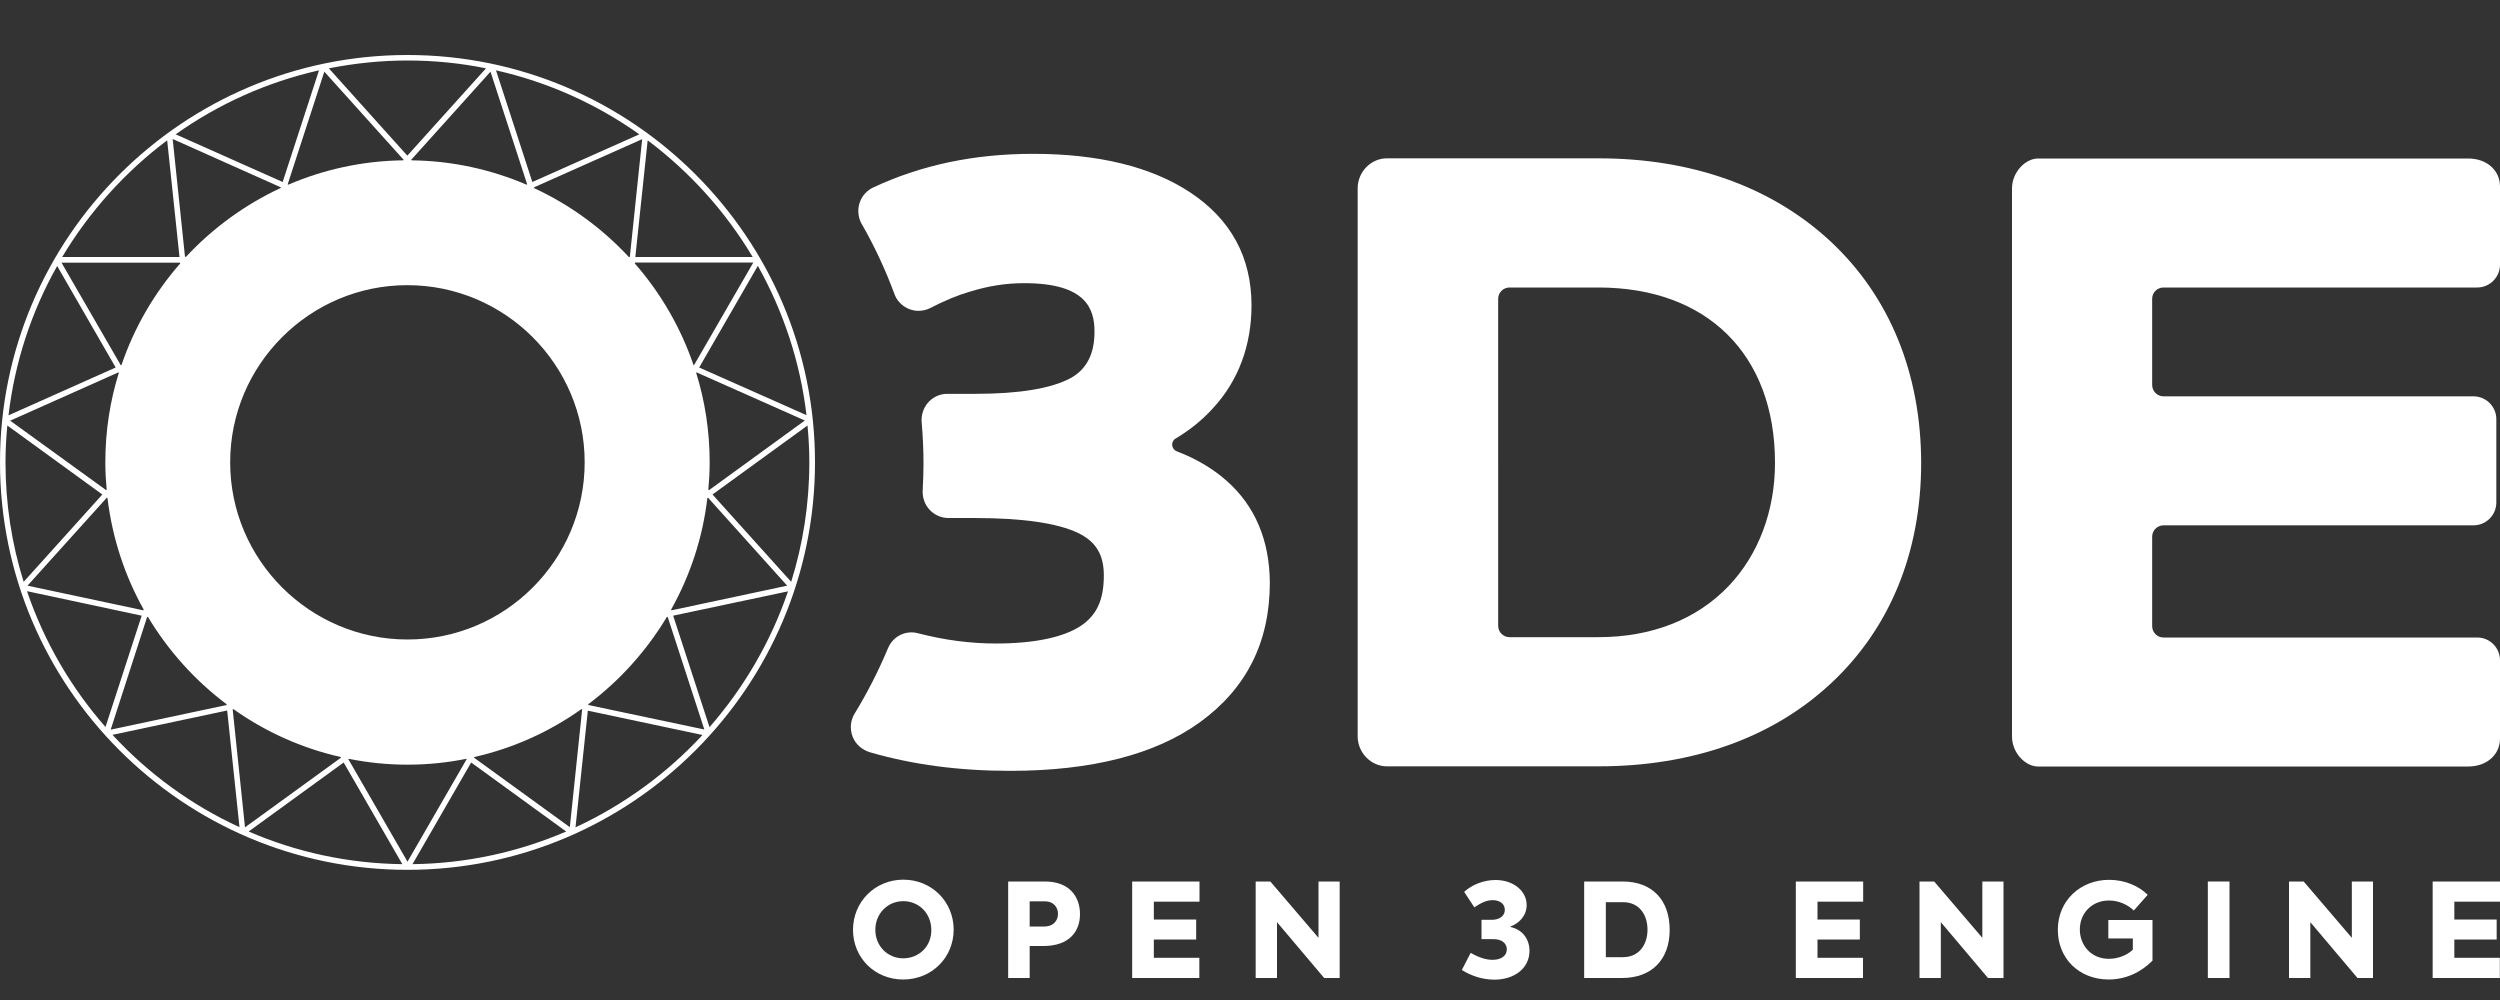 <?xml version="1.0" encoding="utf-8"?>
<!-- Generator: Adobe Illustrator 27.3.1, SVG Export Plug-In . SVG Version: 6.00 Build 0)  -->
<svg version="1.1" id="Layer_1" xmlns="http://www.w3.org/2000/svg" xmlns:xlink="http://www.w3.org/1999/xlink" x="0px" y="0px"
	 viewBox="0 0 1500 600" style="enable-background:new 0 0 1500 600;" xml:space="preserve">
<rect x="0" y="0" width="1500" height="600" fill="#333333" stroke="none"/>
<style type="text/css">
	.st0{fill:#FFFFFF;}
</style>
<g>
	<g>
		<path class="st0" d="M1098.6,145.1c-35-32.7-83-50.1-139.4-50.1H832.1c-9.5,0-17.5,8.1-17.5,18v328.8c0,9.9,8.1,18,17.5,18h127.1
			c56.4,0,104.5-17.2,139.4-49.8c35.4-33,54.1-78.7,54.1-132.3C1152.6,224.1,1133.9,178.2,1098.6,145.1 M1037.2,351.6
			c-19.2,20.1-46.2,30.7-78.2,30.7h-53.3c-3.8,0-6.8-3.1-6.8-6.8V179.3c0-3.8,3.1-6.8,6.8-6.8H959c65.4,0,106,40.3,106,105.2
			C1065,306.5,1055.1,332.8,1037.2,351.6"/>
		<path class="st0" d="M1298.1,172.5h188.2c7.6,0,13.7-6.2,13.7-13.7v-47c0-9.2-7.5-16.7-19.1-16.7h-258.1c-7.5,0-15.6,8.1-15.6,18
			v328.8c0,9.9,8.1,18,15.6,18h258.1c11.6,0,19.1-7.5,19.1-16.7v-47c0-7.6-6.1-13.7-13.7-13.7h-188.2c-3.8,0-6.8-3.1-6.8-6.8V322
			c0-3.8,3.1-6.8,6.8-6.8h186c7.6,0,13.7-6.2,13.7-13.7v-50c0-7.6-6.2-13.7-13.7-13.7h-186c-3.8,0-6.8-3.1-6.8-6.8v-51.6
			C1291.2,175.6,1294.3,172.5,1298.1,172.5"/>
		<path class="st0" d="M736,288.5c-8.1-7.2-18.1-13.2-29.9-17.7c-3.4-1.3-3.8-5.9-0.7-7.7c8.6-5.1,16.1-11.2,22.4-18.2
			c15.3-16.5,23.1-37.8,23.1-61.7c0-28.9-12.4-51.7-37-67.9c-23.3-15.3-54.9-23-94.1-23c-35.6,0-67.3,6.8-95.9,20.2
			c-6.9,3.2-11,11.5-7.8,20c0.3,0.7,0.6,1.4,1,2c7.6,13.2,14.2,27.4,19.6,42c2.2,6,8,10,14.4,10c2.4,0,4.9-0.6,7.1-1.7
			c8.5-4.4,16.4-7.7,23.7-9.8c11-3.4,21.4-5.1,32.7-5.1c37.3,0,42.1,15.6,42.1,29.1c0,13.2-4.6,22.5-14.4,27.9
			c-11.6,6.2-30.8,9.4-57.1,9.4h-16.8c-1.2,0-2.5,0.1-3.6,0.4c-7.9,2-12.4,9.3-11.8,16.6c0.7,8.2,1.1,16.6,1.1,25
			c0,5.1-0.2,10.5-0.5,16c-0.2,4.3,1.3,8.5,4.2,11.6c2.9,3.1,7,4.9,11.2,4.9h15.6c28.8,0,49.8,3,62.3,9c10.7,5.2,15.4,13,15.4,25.5
			c0,14.8-4.4,23.9-13.8,30.2c-10.4,6.9-28,10.6-50.8,10.6c-15.6,0-30.7-2-46.7-6.1c-1.3-0.4-2.7-0.6-4.1-0.6
			c-6.2,0-11.7,3.7-14.1,9.5c-5.6,13.4-12.3,26.6-20,39.2c-2.6,4.2-3,9.3-1.2,14c1.8,4.6,5.8,7.9,10.5,9.3
			c25.6,7.4,53.2,11.1,84,11.1c48.8,0,87.1-9.8,113.9-29.2c27.8-20.2,41.9-47.9,41.9-83.8C761.7,324.2,753.1,303.6,736,288.5"/>
		<path class="st0" d="M244.5,33C109.7,33,0,142.6,0,277.4s109.7,244.5,244.5,244.5s244.5-109.7,244.5-244.5S379.3,33,244.5,33
			 M350.8,277.4c0,58.6-47.7,106.3-106.3,106.3S138.1,336,138.1,277.4c0-58.6,47.7-106.3,106.3-106.3S350.8,218.8,350.8,277.4
			 M209.3,455.3c11.4,2.3,23.2,3.5,35.2,3.5c12,0,23.8-1.2,35.2-3.5l0.3,0.2L244.5,517l-35.5-61.5L209.3,455.3z M416.1,219
			c-7.7-22.6-19.8-43.3-35.2-60.9l0.1-0.6H452l-35.6,61.6L416.1,219z M377.3,154.2c-16-17.2-35.2-31.3-56.8-41.3l-0.1-0.5l64.9-28.9
			l-7.4,70.7H377.3z M319.4,109.2l-21.8-67c31.4,7.1,60.5,20.3,86,38.4L319.4,109.2z M316.3,110.6l-0.4,0.2
			c-21.2-9.1-44.5-14.3-68.9-14.6l-0.3-0.3L294.3,43L316.3,110.6z M241.9,96.2c-24.4,0.3-47.7,5.5-68.9,14.6l-0.4-0.2l22-67.6
			l47.6,52.9L241.9,96.2z M169.6,109.2l-64.2-28.6c25.5-18.1,54.6-31.3,86-38.4L169.6,109.2z M168.5,112.4l-0.1,0.4
			c-21.5,10-40.8,24.1-56.8,41.3H111l-7.4-70.7L168.5,112.4z M108.1,158.1c-15.4,17.6-27.5,38.2-35.2,60.9l-0.4,0.2l-35.6-61.6H108
			L108.1,158.1z M69.4,220.5L5.1,249.2c3.8-32.2,13.9-62.5,29.2-89.6L69.4,220.5z M71.1,223.4l0.2,0.3c-5.3,17-8.1,35-8.1,53.7
			c0,5.5,0.3,11,0.8,16.4l-0.3,0.3L6.1,252.4L71.1,223.4z M64.5,298.9c2.9,24,10.4,46.6,21.7,66.8l-0.2,0.5l-69.5-14.8l47.6-52.8
			L64.5,298.9z M85,369.4l-21.7,66.8c-20.7-23.6-36.8-51.2-47.1-81.5L85,369.4z M88.3,370.1l0.5,0.1c12.2,20.3,28.2,38.1,47.1,52.3
			l0.1,0.5l-69.6,14.8L88.3,370.1z M140.1,425.5c19,13.5,40.8,23.4,64.3,28.7l0.2,0.4L147,496.4l-7.4-70.8L140.1,425.5z
			 M206.2,457.5l35.2,61c-32.7-0.4-63.8-7.3-92.2-19.6L206.2,457.5z M282.7,457.5l57,41.4c-28.3,12.2-59.5,19.2-92.2,19.6
			L282.7,457.5z M284.4,454.6l0.2-0.4c23.5-5.3,45.2-15.2,64.2-28.7l0.5,0.1l-7.4,70.7L284.4,454.6z M353,422.5
			c18.9-14.2,34.9-32,47.1-52.3l0.5-0.1l22,67.6L353,423L353,422.5z M403.9,369.4l68.9-14.6c-10.3,30.3-26.5,57.9-47.1,81.5
			L403.9,369.4z M402.9,366.2l-0.2-0.5c11.3-20.2,18.9-42.8,21.7-66.8l0.4-0.3l47.5,52.8L402.9,366.2z M425,293.8
			c0.5-5.4,0.8-10.9,0.8-16.4c0-18.7-2.8-36.7-8.1-53.7l0.2-0.3l65,28.9l-57.5,41.8L425,293.8z M419.5,220.5l35.2-61
			c15.2,27.1,25.4,57.4,29.2,89.6L419.5,220.5z M451.6,154.2h-70.4l7.4-70C413.9,103.2,435.4,127,451.6,154.2 M291.6,41l-47.2,52.4
			L197.3,41c15.3-3,31-4.7,47.2-4.7C260.6,36.3,276.4,37.9,291.6,41 M100.3,84.2l7.4,70H37.3C53.6,127,75,103.2,100.3,84.2
			 M4.4,255.3l57,41.4l-47.2,52.4c-7.1-22.6-10.9-46.7-10.9-71.7C3.3,269.9,3.7,262.6,4.4,255.3 M67.5,440.9l68.8-14.6l7.4,70
			C114.7,483,88.9,464.1,67.5,440.9 M345.3,496.4l7.4-70l68.8,14.6C400.1,464.1,374.2,483,345.3,496.4 M474.7,349.1l-47.2-52.4
			l57-41.4c0.7,7.3,1.1,14.7,1.1,22.1C485.6,302.3,481.8,326.4,474.7,349.1"/>
	</g>
	<g>
		<path class="st0" d="M511.8,557.9c0-16.8,13.2-30.1,30.2-30.1c17.1,0,30.2,13.3,30.2,30c0,16.6-13,29.9-30.3,29.9
			C524.7,587.7,511.8,574.5,511.8,557.9z M558.8,557.9c-0.1-10.1-7.6-17.2-16.8-17.2c-9.3,0-16.8,7.3-16.8,17.2
			c0,9.8,7.4,17.1,16.8,17.1C551.6,574.9,558.9,567.7,558.8,557.9z"/>
		<path class="st0" d="M648,548.5c0,10.1-6.2,19.1-21.9,19.1h-8.3v19.2h-12.9v-57.9H627C642.1,528.9,648,538.5,648,548.5z
			 M634.8,548.3c0-4-2.8-7.5-7.7-7.5h-9.3v15.1h8.8C632.3,555.9,634.8,552.1,634.8,548.3z"/>
		<path class="st0" d="M679.3,528.9h40.4v12.1h-27.4v10.7h25.4v12h-25.4v11h27.3v12.1h-40.3V528.9z"/>
		<path class="st0" d="M803.8,528.9v57.9h-9.3l-28.3-33.5v33.5h-12.8v-57.9h8.8l28.9,33.8v-33.8H803.8z"/>
		<path class="st0" d="M877.1,582l5.3-10.3c5.3,3.1,9.7,4.2,13.1,4.2c5.6,0,8.6-2.7,8.6-6.3c0-3.6-3.1-6.1-7.8-6.1h-7.4v-11.6h6
			c5.1,0,8-2.5,8-6c0-3.7-3.2-5.8-7.2-5.8c-3.4,0-6.5,1.2-11.1,4.3l-6.1-9.3c4.6-4.2,11.6-7.1,18.9-7.1c10.5,0,18.6,6.5,18.6,15
			c0,6.4-4.5,11-9.7,12.9v0.3c7.4,1.6,11.4,7.5,11.4,14.3c0,10.2-8.7,17.3-21.2,17.3C889.2,587.7,883,585.6,877.1,582z"/>
		<path class="st0" d="M950.5,528.9h23.1c17.8,0,28.2,11.2,28.2,29c0,17.8-10.7,28.9-28.6,28.9h-22.7V528.9z M973.8,574.3
			c9.8,0,14.7-7.7,14.7-16.5c0-8.9-4.9-16.5-14.7-16.5h-10.3v33H973.8z"/>
		<path class="st0" d="M1077.5,528.9h40.4v12.1h-27.4v10.7h25.4v12h-25.4v11h27.3v12.1h-40.3V528.9z"/>
		<path class="st0" d="M1202.1,528.9v57.9h-9.3l-28.3-33.5v33.5h-12.8v-57.9h8.8l28.9,33.8v-33.8H1202.1z"/>
		<path class="st0" d="M1234.7,557.9c0-17.6,13.6-30,30.8-30c9.7,0,18.1,3.9,23.1,9l-8.3,9.4c-3.8-3.6-9.1-6-14.9-6
			c-10.2,0-17.5,7.5-17.5,17.4c0,9.6,6.9,17.6,17.4,17.6c5.9,0,11.4-2.5,14.4-5.5v-6.7H1265V552h26.5v24.4
			c-7.1,7.1-16.1,11.3-26.4,11.3C1247.3,587.6,1234.7,575,1234.7,557.9z"/>
		<path class="st0" d="M1337.7,528.9v57.9h-13v-57.9H1337.7z"/>
		<path class="st0" d="M1423.8,528.9v57.9h-9.3l-28.3-33.5v33.5h-12.8v-57.9h8.8l28.9,33.8v-33.8H1423.8z"/>
		<path class="st0" d="M1459.6,528.9h40.4v12.1h-27.4v10.7h25.4v12h-25.4v11h27.3v12.1h-40.3V528.9z"/>
	</g>
</g>
</svg>
